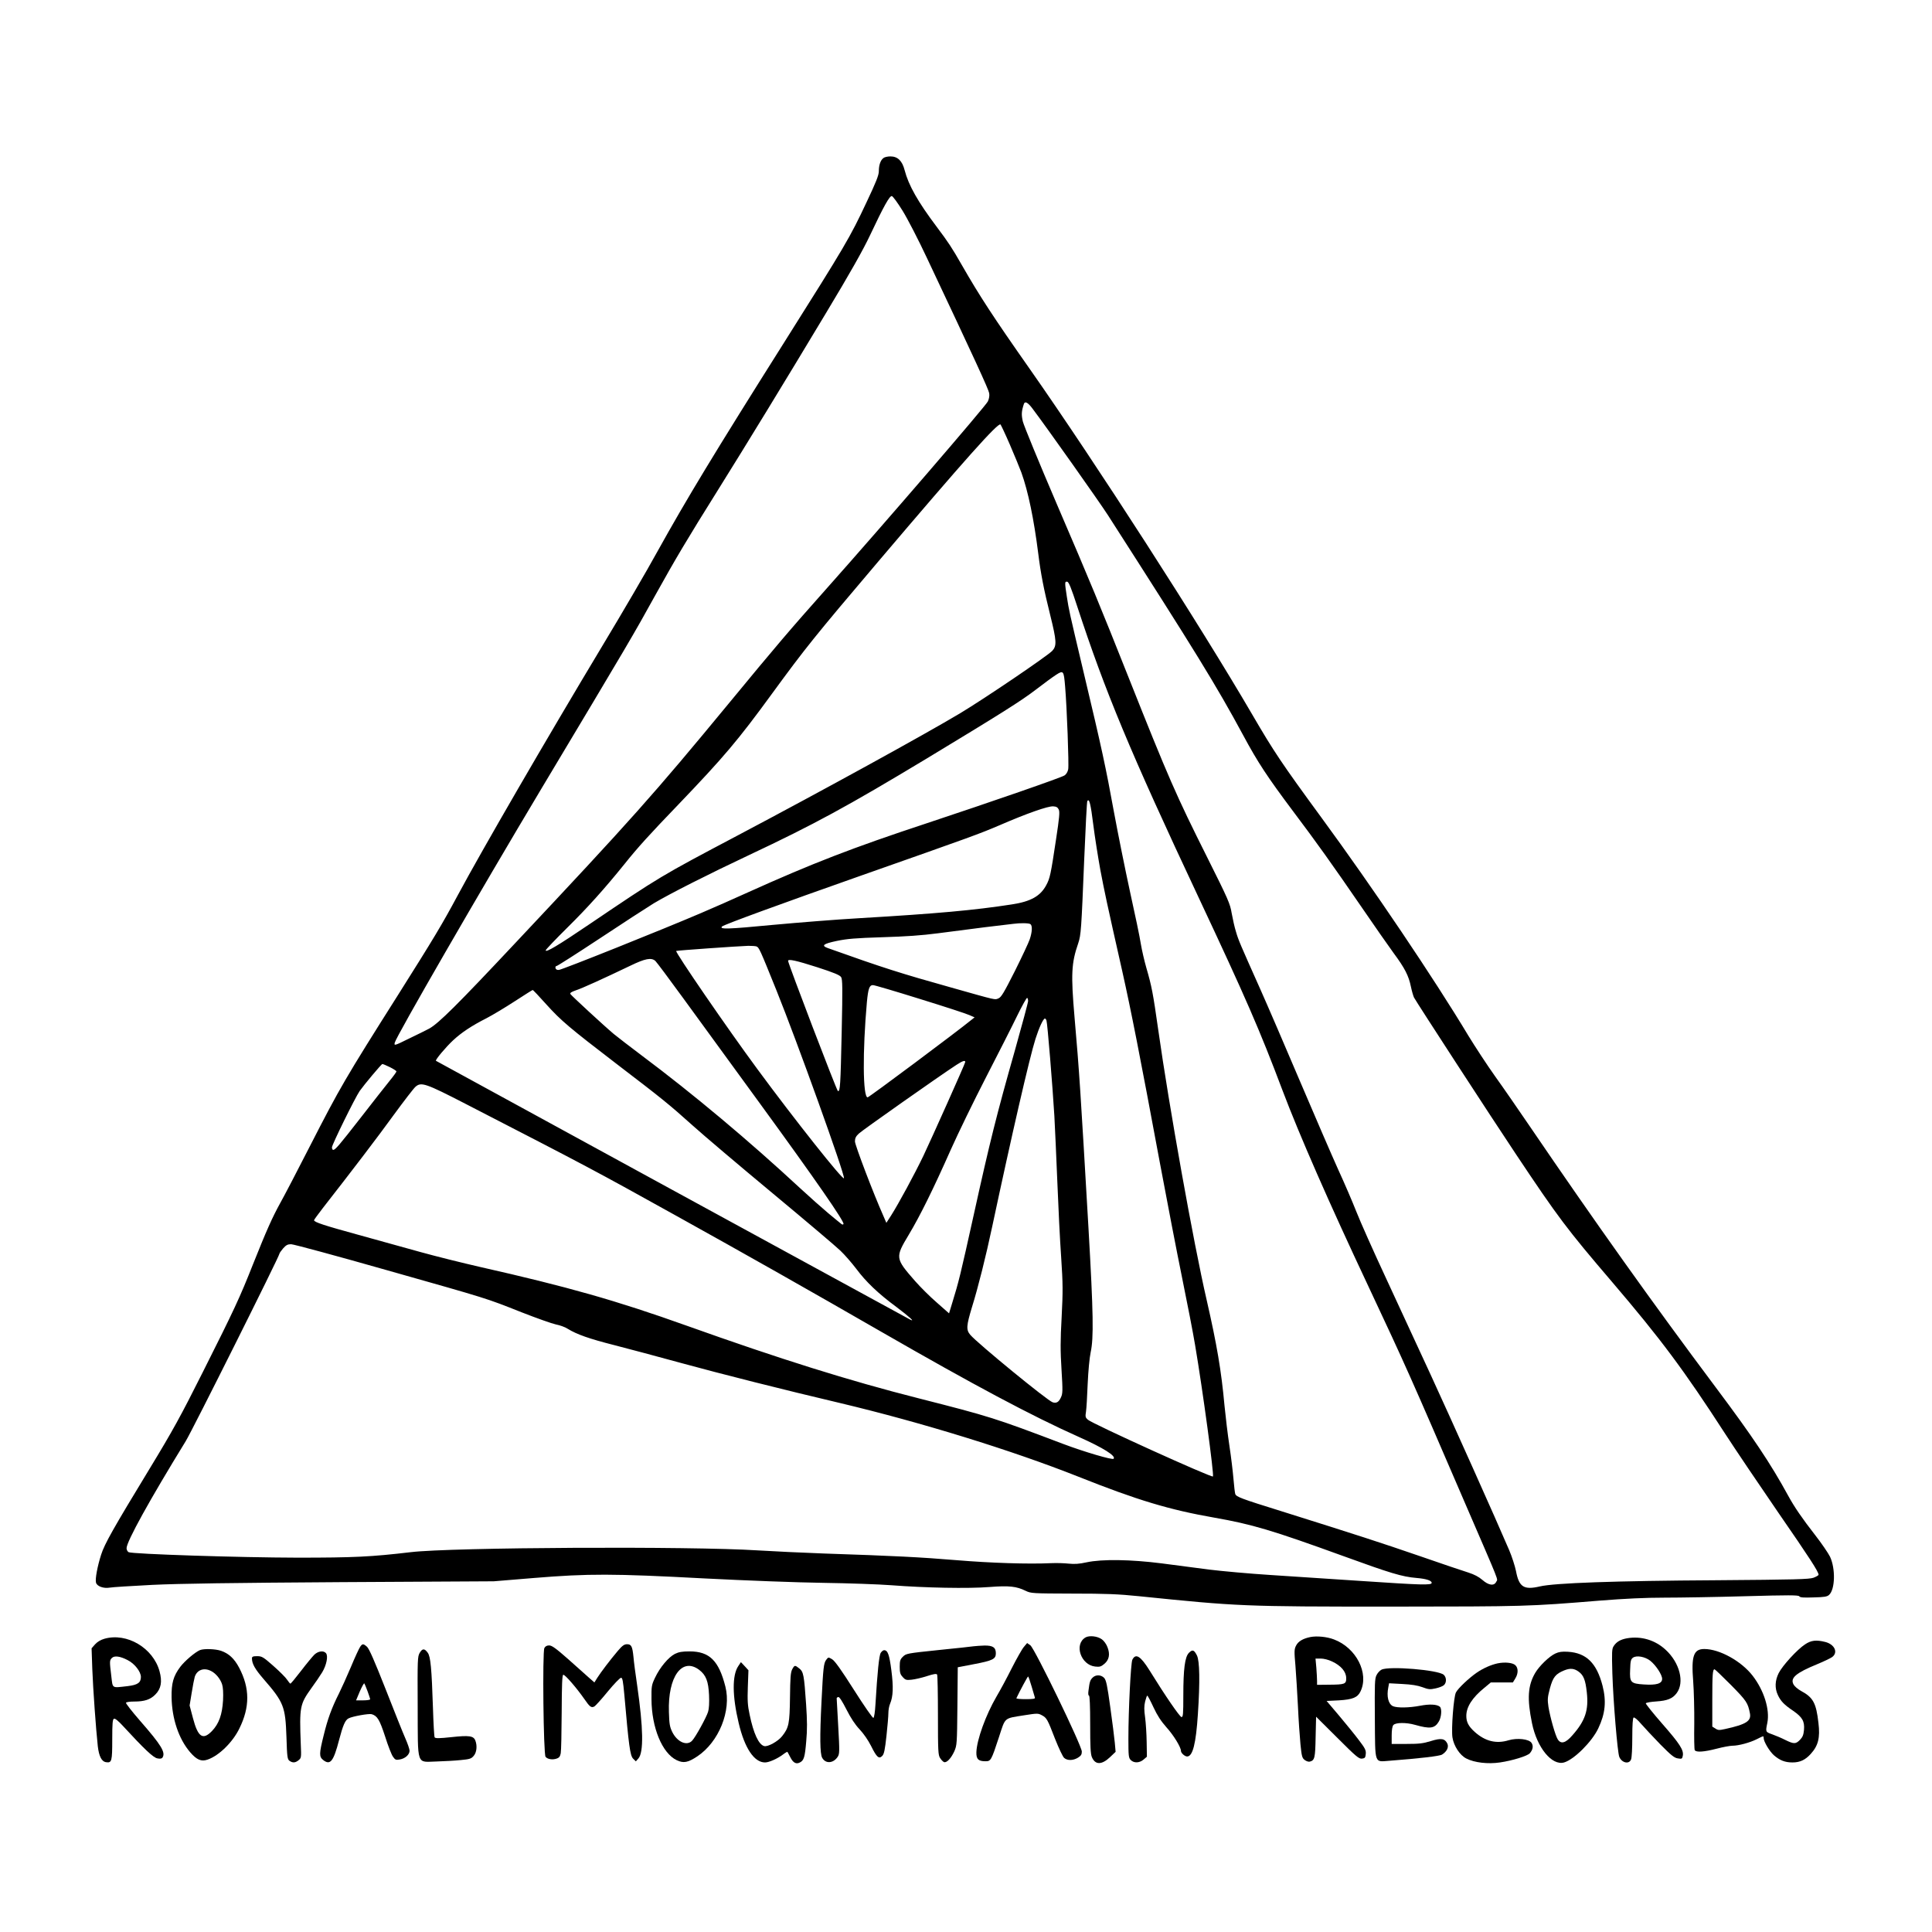 <?xml version="1.0" standalone="no"?>
<!DOCTYPE svg PUBLIC "-//W3C//DTD SVG 20010904//EN"
 "http://www.w3.org/TR/2001/REC-SVG-20010904/DTD/svg10.dtd">
<svg version="1.0" xmlns="http://www.w3.org/2000/svg"
 width="1618pt" height="1618pt" viewBox="0 0 1618 1618"
 preserveAspectRatio="xMidYMid meet">

<g transform="translate(0,1618) scale(0.1,-0.1)"
fill="#000000" stroke="none">
<path d="M7398 14856 c-24 -18 -38 -59 -38 -110 0 -33 -23 -91 -104 -262 -138
-294 -174 -355 -684 -1164 -596 -945 -819 -1314 -1067 -1760 -86 -157 -291
-508 -455 -780 -483 -804 -1013 -1719 -1215 -2095 -134 -250 -203 -364 -500
-835 -446 -705 -488 -778 -735 -1260 -108 -212 -222 -430 -253 -485 -67 -122
-112 -222 -227 -510 -112 -283 -157 -380 -421 -905 -186 -371 -252 -491 -449
-815 -301 -495 -374 -624 -403 -715 -31 -97 -51 -203 -43 -234 8 -31 63 -51
115 -42 20 4 180 14 356 23 233 11 666 17 1590 23 l1270 7 340 28 c453 37 656
37 1425 -4 353 -18 777 -34 995 -37 209 -3 466 -12 570 -20 281 -22 645 -29
820 -15 166 13 228 6 305 -32 44 -21 54 -22 390 -23 281 0 385 -4 560 -22 832
-85 868 -87 2115 -87 1125 1 1141 1 1740 50 214 17 383 25 545 25 129 0 434 5
678 12 361 10 445 10 451 -1 6 -10 36 -12 119 -9 89 2 114 6 130 21 51 46 55
220 8 320 -15 30 -70 111 -123 179 -112 144 -175 236 -228 333 -145 266 -300
498 -603 902 -529 707 -1004 1373 -1569 2203 -88 129 -214 312 -281 405 -67
94 -167 247 -224 340 -287 478 -801 1241 -1233 1830 -331 452 -396 549 -579
863 -438 751 -1310 2105 -1862 2892 -304 433 -419 609 -567 867 -87 152 -113
191 -212 323 -158 210 -236 348 -269 475 -20 78 -58 115 -119 115 -23 0 -50
-6 -59 -14z m161 -441 c41 -66 134 -246 206 -400 397 -841 514 -1096 519
-1127 4 -21 0 -46 -11 -70 -18 -38 -876 -1034 -1346 -1562 -314 -353 -424
-482 -827 -971 -627 -760 -812 -968 -1782 -2000 -488 -520 -643 -674 -723
-719 -22 -12 -97 -49 -168 -83 -126 -62 -127 -62 -121 -35 12 52 708 1258
1231 2132 737 1231 771 1289 948 1610 175 315 266 468 530 890 235 376 553
896 903 1479 200 332 310 527 368 650 115 244 164 332 183 329 9 -2 49 -57 90
-123z m1088 -1657 c118 -156 560 -781 632 -893 736 -1147 908 -1427 1131
-1840 124 -231 205 -353 420 -640 198 -263 323 -438 575 -805 103 -151 223
-322 265 -380 95 -128 127 -191 146 -283 8 -38 20 -79 26 -91 25 -46 646
-1001 853 -1311 354 -531 427 -628 805 -1070 409 -479 604 -741 945 -1268 88
-136 290 -435 448 -665 262 -379 337 -495 337 -520 0 -5 -19 -16 -42 -25 -37
-13 -148 -16 -813 -21 -855 -5 -1357 -23 -1480 -52 -133 -31 -174 -5 -199 129
-9 43 -34 121 -57 175 -107 251 -487 1099 -659 1472 -106 228 -275 594 -376
813 -102 219 -212 466 -245 550 -33 84 -102 244 -154 357 -51 113 -194 444
-318 735 -124 292 -273 638 -332 770 -171 383 -183 410 -204 482 -12 37 -27
107 -36 155 -13 80 -29 116 -204 466 -264 527 -324 665 -658 1505 -244 614
-316 789 -604 1459 -148 345 -275 655 -283 688 -13 57 -12 84 9 148 9 25 34
11 72 -40z m-189 -303 c38 -88 81 -193 96 -233 57 -158 105 -392 141 -677 21
-169 46 -299 101 -519 53 -214 55 -254 17 -296 -40 -43 -565 -399 -773 -524
-298 -178 -1129 -635 -1861 -1022 -649 -343 -648 -342 -1244 -745 -261 -177
-365 -239 -365 -218 0 6 83 93 184 193 168 166 309 323 477 531 110 138 214
252 448 495 383 400 501 539 786 930 280 383 356 478 884 1100 737 868 1011
1174 1030 1155 5 -6 41 -82 79 -170z m564 -1355 c234 -714 442 -1214 1016
-2436 399 -850 511 -1108 702 -1614 143 -378 391 -944 721 -1645 311 -662 355
-761 809 -1815 300 -694 274 -629 261 -656 -17 -38 -64 -32 -117 15 -30 26
-67 45 -116 61 -40 12 -226 75 -413 140 -329 113 -498 168 -1160 376 -328 102
-371 118 -380 142 -3 8 -10 65 -15 126 -5 61 -20 186 -34 278 -14 92 -32 243
-41 335 -27 296 -64 512 -150 888 -109 471 -315 1623 -405 2260 -44 309 -54
362 -100 521 -16 56 -37 146 -46 200 -8 54 -49 250 -90 434 -40 184 -101 486
-135 670 -68 373 -100 524 -254 1170 -127 536 -121 512 -140 630 -19 123 -19
132 3 128 13 -2 34 -54 84 -208z m-102 -668 c15 -175 33 -657 26 -694 -4 -22
-16 -42 -31 -52 -29 -19 -603 -218 -1155 -401 -618 -204 -957 -335 -1500 -580
-118 -54 -294 -131 -390 -172 -315 -135 -1164 -475 -1190 -476 -16 -1 -25 4
-28 16 -2 9 2 17 9 17 7 0 168 103 359 229 190 126 395 259 455 296 136 81
458 244 800 405 542 255 823 408 1485 807 620 375 792 483 913 576 68 52 145
109 172 126 61 39 64 35 75 -97z m236 -1159 c13 -103 40 -273 59 -378 36 -188
49 -252 184 -850 74 -331 147 -701 315 -1605 58 -311 141 -741 185 -957 44
-215 94 -472 110 -570 64 -378 160 -1087 149 -1098 -11 -12 -1009 441 -1047
475 -21 18 -23 26 -16 68 4 26 10 130 14 232 5 110 15 217 25 265 26 119 23
322 -18 1035 -67 1153 -77 1315 -117 1770 -31 361 -27 453 31 621 23 69 26
112 50 702 11 263 22 483 26 488 16 26 28 -21 50 -198z m-289 127 c9 -20 5
-67 -23 -250 -44 -293 -51 -326 -82 -383 -49 -92 -130 -137 -287 -161 -316
-49 -625 -77 -1285 -116 -179 -10 -503 -36 -721 -56 -375 -36 -447 -38 -422
-13 15 15 488 188 1161 425 938 330 993 350 1166 424 226 98 403 160 446 157
26 -1 38 -8 47 -27z m-238 -959 c18 -12 16 -64 -5 -127 -9 -27 -65 -147 -125
-267 -91 -180 -114 -219 -137 -228 -33 -13 -4 -20 -397 91 -418 117 -567 164
-1032 330 -58 21 -39 36 75 60 87 18 158 24 382 31 198 6 328 15 465 33 105
14 282 37 395 51 113 13 219 26 235 28 58 8 130 7 144 -2z m-2294 -187 c22 -9
28 -22 168 -369 173 -429 572 -1538 565 -1572 -5 -25 -417 495 -724 912 -256
347 -691 981 -681 991 4 4 513 40 604 43 28 0 59 -2 68 -5z m-847 -121 c11
-10 116 -151 234 -313 118 -162 409 -562 647 -888 457 -627 706 -986 695
-1003 -4 -7 -12 -5 -22 4 -10 7 -57 47 -107 88 -49 41 -155 135 -235 209 -427
396 -893 787 -1329 1113 -96 72 -199 152 -230 177 -79 66 -354 320 -364 335
-5 10 8 18 45 31 53 17 237 101 458 207 124 60 174 69 208 40z m1355 -53 c142
-46 190 -66 201 -83 12 -19 13 -86 5 -457 -10 -457 -13 -504 -32 -497 -10 3
-416 1066 -417 1090 0 18 68 3 243 -53z m861 -266 c204 -63 391 -124 414 -135
l44 -19 -29 -23 c-116 -95 -855 -647 -867 -647 -40 0 -43 384 -6 798 11 114
21 142 51 142 12 0 188 -52 393 -116z m-3130 -44 c125 -139 196 -198 591 -501
377 -288 438 -337 635 -514 91 -82 392 -337 670 -568 278 -231 533 -447 568
-481 35 -33 95 -102 133 -152 82 -110 184 -207 334 -318 114 -86 164 -132 115
-106 -42 22 -3965 2163 -3969 2166 -8 7 84 116 143 171 71 66 155 122 281 186
50 26 155 89 235 141 80 52 148 95 151 95 3 1 54 -53 113 -119z m4036 26 c0
-12 -50 -197 -110 -411 -152 -534 -211 -770 -345 -1378 -111 -501 -125 -560
-182 -744 l-25 -82 -102 90 c-57 49 -138 130 -182 180 -168 192 -168 197 -53
389 94 157 203 377 353 715 59 132 190 402 292 600 102 198 220 430 262 517
42 86 80 154 84 151 5 -2 8 -14 8 -27z m154 -163 c8 -20 51 -549 66 -798 5
-99 17 -349 25 -555 8 -206 22 -490 32 -630 15 -226 15 -283 4 -500 -11 -197
-11 -284 -1 -442 11 -178 10 -199 -5 -231 -18 -39 -37 -51 -69 -41 -43 13
-631 495 -690 565 -36 42 -33 76 14 232 52 167 117 427 170 677 160 751 312
1413 362 1570 30 94 65 170 79 170 4 0 10 -7 13 -17z m-681 -349 c-3 -18 -283
-643 -350 -784 -75 -156 -206 -398 -270 -499 l-40 -62 -25 58 c-82 184 -238
593 -238 624 0 27 8 43 33 66 28 27 677 484 817 575 52 34 77 42 73 22z
m-4818 -41 c30 -15 55 -31 55 -36 0 -5 -26 -41 -58 -80 -32 -40 -139 -175
-237 -302 -187 -240 -217 -275 -235 -275 -5 0 -10 9 -10 21 0 23 194 417 232
472 36 51 182 226 190 226 4 1 32 -11 63 -26z m635 -308 c1033 -532 1078 -556
1762 -936 598 -332 1110 -622 1718 -972 777 -447 1261 -705 1655 -881 206 -92
314 -160 291 -183 -11 -11 -246 58 -421 124 -575 218 -613 230 -1210 382 -584
148 -1164 330 -1945 609 -590 211 -1001 327 -1727 491 -149 34 -374 90 -500
125 -125 35 -361 100 -523 145 -288 79 -370 106 -370 122 0 4 33 49 73 101
240 307 463 599 596 783 85 116 165 220 180 233 48 43 85 30 421 -143z m-665
-1391 c869 -246 830 -234 1133 -354 125 -49 255 -95 288 -102 32 -6 77 -22 98
-36 76 -47 181 -84 390 -137 116 -30 369 -97 561 -150 336 -92 863 -225 1330
-335 685 -163 1439 -396 1994 -616 497 -198 764 -278 1141 -344 314 -55 483
-105 1078 -321 396 -144 494 -174 615 -184 83 -7 127 -22 127 -41 0 -21 -87
-18 -593 16 -243 16 -585 39 -759 50 -174 11 -404 32 -510 45 -106 14 -285 37
-398 52 -259 33 -500 37 -630 9 -63 -14 -102 -16 -150 -11 -36 4 -101 6 -145
4 -193 -9 -507 1 -795 25 -302 25 -515 36 -1115 56 -170 6 -418 18 -550 26
-558 36 -2564 26 -2905 -15 -332 -39 -473 -46 -950 -46 -486 1 -1382 30 -1413
46 -9 5 -17 20 -17 33 0 56 194 406 495 896 54 87 785 1550 785 1570 0 5 14
25 31 45 25 28 38 35 67 35 20 0 379 -97 797 -216z"/>
<path d="M9091 2467 c-98 -57 -40 -231 81 -244 37 -4 49 -1 76 22 41 34 50 81
27 140 -9 25 -30 54 -47 66 -37 27 -105 34 -137 16z"/>
<path d="M10973 2470 c-62 -13 -101 -36 -119 -72 -15 -29 -16 -47 -5 -168 6
-74 15 -227 21 -340 5 -113 15 -256 21 -318 10 -100 14 -115 35 -131 14 -11
33 -17 44 -14 40 11 45 30 48 206 l4 170 178 -177 c157 -157 181 -177 206
-174 25 3 29 8 32 39 3 31 -6 48 -57 115 -33 44 -107 135 -165 204 l-106 125
103 5 c115 7 157 24 181 75 73 152 -36 365 -222 435 -59 23 -145 31 -199 20z
m182 -204 c75 -35 118 -85 119 -138 1 -52 -9 -56 -146 -57 l-98 -1 0 33 c0 19
-3 68 -6 110 l-7 77 44 0 c25 0 65 -10 94 -24z"/>
<path d="M875 2456 c-32 -9 -60 -26 -79 -47 l-29 -33 6 -175 c7 -176 30 -496
46 -645 10 -85 32 -129 70 -134 47 -7 51 8 51 190 0 138 3 170 15 174 9 4 37
-19 77 -63 177 -192 252 -263 286 -269 24 -5 37 -2 43 7 27 43 -9 103 -189
309 -67 77 -120 145 -117 150 3 6 34 10 68 10 87 0 136 16 178 59 48 48 59
107 35 195 -54 195 -273 325 -461 272z m194 -179 c58 -29 111 -97 111 -141 0
-48 -27 -67 -112 -77 -135 -15 -123 -23 -136 85 -15 123 -15 131 5 151 21 21
69 15 132 -18z"/>
<path d="M13627 2460 c-56 -10 -90 -30 -113 -66 -15 -22 -16 -48 -11 -227 8
-244 43 -661 58 -700 21 -51 83 -65 99 -21 6 14 10 97 10 184 0 108 4 161 11
166 7 4 32 -17 62 -52 28 -32 101 -110 161 -172 91 -92 118 -114 147 -118 34
-6 37 -4 42 22 9 47 -24 99 -173 269 -77 88 -138 165 -137 170 2 6 42 13 89
16 92 6 136 24 170 70 67 90 25 254 -92 362 -88 82 -205 117 -323 97z m193
-188 c48 -38 100 -118 100 -152 0 -40 -48 -54 -152 -47 -112 7 -121 17 -116
125 2 70 6 86 23 99 30 22 101 9 145 -25z"/>
<path d="M15117 2409 c-66 -43 -190 -179 -221 -241 -31 -62 -34 -126 -7 -183
24 -52 53 -82 129 -133 76 -53 96 -87 90 -159 -4 -42 -11 -60 -33 -83 -36 -37
-51 -37 -123 -2 -31 16 -81 37 -109 47 -58 21 -58 19 -42 97 22 111 -28 271
-123 394 -95 123 -278 224 -405 224 -90 0 -110 -59 -93 -270 6 -80 10 -239 9
-355 -2 -115 0 -216 4 -222 12 -20 78 -15 183 12 53 14 113 25 133 25 51 0
147 26 204 55 58 29 57 29 57 10 0 -30 49 -112 86 -145 50 -43 93 -60 155 -60
64 0 108 21 154 72 62 68 79 135 64 258 -19 168 -44 214 -146 269 -26 14 -54
38 -62 53 -31 55 18 97 198 171 53 22 108 48 124 59 53 38 22 107 -57 127 -76
19 -118 14 -169 -20z m-620 -341 c130 -132 141 -149 158 -236 13 -65 -30 -93
-207 -132 -50 -11 -60 -11 -82 4 l-26 16 0 224 c0 213 3 256 19 256 4 0 66
-60 138 -132z"/>
<path d="M8575 2388 c-15 -17 -60 -97 -101 -177 -40 -80 -98 -188 -129 -240
-90 -155 -164 -360 -168 -464 -2 -58 16 -77 75 -77 46 0 49 4 114 202 56 171
38 155 218 184 102 16 110 16 140 0 42 -22 48 -33 112 -199 31 -78 65 -150 76
-159 27 -24 75 -23 116 2 25 16 32 26 32 51 0 49 -395 864 -431 890 l-27 19
-27 -32z m64 -330 c13 -46 26 -88 28 -95 4 -10 -15 -13 -77 -13 -45 0 -80 3
-78 8 28 60 94 182 98 182 3 0 16 -37 29 -82z"/>
<path d="M3016 2388 c-9 -13 -44 -88 -77 -168 -34 -80 -79 -180 -100 -222 -61
-121 -95 -214 -128 -350 -39 -156 -39 -180 -4 -208 59 -46 86 -12 133 169 32
122 51 166 79 180 31 17 171 42 194 35 47 -14 66 -46 112 -186 24 -77 54 -153
66 -170 19 -27 25 -29 58 -23 45 8 81 41 81 73 0 13 -16 60 -36 105 -20 45
-94 231 -165 412 -93 236 -137 336 -155 353 -31 28 -39 28 -58 0z m62 -371
c12 -33 22 -63 22 -68 0 -5 -27 -9 -59 -9 l-59 0 31 74 c18 41 35 72 38 68 3
-4 15 -33 27 -65z"/>
<path d="M5173 2353 c-62 -73 -141 -177 -172 -226 l-23 -37 -48 42 c-27 24
-105 94 -175 156 -99 87 -133 112 -156 112 -19 0 -32 -7 -40 -22 -17 -31 -8
-891 10 -911 16 -20 58 -27 92 -15 22 7 30 18 35 45 4 19 7 174 8 344 1 231 4
310 13 313 13 5 113 -111 179 -206 43 -63 57 -73 82 -59 9 5 60 61 112 125 52
63 102 115 111 115 12 1 17 -25 28 -146 37 -424 48 -503 72 -530 l24 -24 22
25 c44 52 41 252 -11 612 -14 93 -28 201 -31 239 -9 88 -18 105 -54 105 -23 0
-40 -12 -78 -57z"/>
<path d="M8155 2393 c-16 -3 -151 -17 -298 -32 -260 -27 -269 -29 -295 -55
-23 -22 -27 -35 -27 -85 0 -50 5 -64 25 -86 22 -24 30 -27 75 -22 28 3 85 16
128 30 56 18 79 22 85 13 4 -6 7 -160 7 -341 0 -302 2 -333 18 -358 10 -16 25
-31 33 -34 22 -8 59 31 86 90 22 51 23 61 26 378 l3 326 135 26 c158 30 184
43 184 91 0 49 -25 66 -96 65 -32 -1 -72 -4 -89 -6z"/>
<path d="M1675 2361 c-41 -17 -128 -91 -165 -140 -58 -77 -75 -137 -73 -256 3
-179 60 -348 155 -459 55 -64 94 -81 147 -62 94 32 210 145 266 261 88 179 88
336 -2 508 -41 77 -86 119 -152 142 -47 16 -143 19 -176 6z m94 -176 c38 -19
77 -66 91 -111 8 -24 11 -71 8 -133 -7 -120 -34 -196 -92 -257 -77 -80 -118
-53 -160 107 l-28 106 17 104 c9 57 21 119 26 136 19 59 78 80 138 48z"/>
<path d="M3515 2338 c-18 -31 -19 -54 -17 -448 2 -510 -13 -466 158 -462 66 2
157 7 204 12 73 7 87 11 107 35 25 28 31 84 14 128 -15 40 -52 45 -200 29
-102 -11 -135 -11 -141 -2 -4 6 -10 116 -14 243 -11 336 -20 434 -44 466 -27
37 -44 37 -67 -1z"/>
<path d="M7376 2338 c-14 -22 -28 -161 -44 -427 -4 -70 -11 -116 -18 -118 -6
-2 -79 103 -162 234 -108 170 -161 244 -183 257 -32 19 -32 19 -50 -5 -21 -28
-25 -68 -39 -347 -15 -299 -13 -437 5 -472 28 -53 94 -49 131 8 15 23 16 45 4
254 -7 125 -13 231 -13 235 0 5 6 9 14 11 9 1 33 -36 68 -105 37 -73 73 -127
110 -166 33 -35 72 -91 96 -139 47 -95 66 -112 94 -83 15 16 22 49 35 168 9
81 16 167 16 191 0 24 6 59 14 77 26 62 29 140 11 280 -17 132 -30 169 -61
169 -8 0 -20 -10 -28 -22z"/>
<path d="M9957 2338 c-34 -34 -47 -137 -47 -358 0 -155 -2 -180 -15 -180 -14
0 -137 179 -268 391 -75 120 -116 146 -144 89 -13 -29 -33 -422 -33 -662 0
-145 2 -160 20 -178 27 -27 73 -25 107 4 l28 24 -2 124 c-1 68 -7 160 -13 205
-9 64 -9 94 0 133 7 27 15 50 18 50 4 -1 27 -44 52 -98 32 -69 63 -116 108
-167 60 -66 122 -167 122 -198 0 -18 32 -47 52 -47 47 0 74 108 90 355 18 271
15 445 -8 491 -24 47 -37 52 -67 22z"/>
<path d="M2633 2323 c-16 -16 -66 -76 -111 -135 -46 -60 -86 -108 -90 -108 -4
1 -16 15 -27 32 -11 18 -62 69 -114 115 -87 77 -98 83 -138 83 -34 0 -43 -4
-43 -18 0 -45 25 -90 97 -173 170 -196 183 -230 192 -487 5 -166 8 -185 25
-198 27 -19 49 -18 77 5 22 18 23 23 18 132 -12 317 -8 336 90 473 33 45 73
104 90 132 35 59 51 135 31 159 -20 24 -65 18 -97 -12z"/>
<path d="M5652 2329 c-53 -27 -125 -112 -166 -199 -29 -61 -31 -71 -30 -180 1
-238 89 -452 211 -511 57 -27 93 -21 173 32 181 121 286 382 235 584 -55 217
-133 295 -300 295 -62 0 -90 -5 -123 -21z m204 -134 c56 -43 77 -95 82 -211 3
-64 0 -115 -8 -140 -14 -46 -104 -210 -133 -241 -43 -48 -125 -13 -167 72 -21
43 -25 67 -28 167 -10 296 110 462 254 353z"/>
<path d="M13025 2332 c-51 -24 -133 -103 -168 -162 -62 -106 -69 -216 -27
-421 42 -206 167 -358 269 -329 83 24 233 173 286 285 59 124 69 227 36 357
-49 190 -136 276 -291 285 -49 3 -75 -1 -105 -15z m195 -151 c42 -30 58 -71
69 -173 17 -150 -13 -239 -120 -360 -57 -66 -96 -77 -123 -35 -20 30 -64 186
-78 272 -9 62 -8 79 12 155 26 95 47 121 120 151 50 20 82 17 120 -10z"/>
<path d="M6183 2227 c-52 -76 -51 -250 3 -476 50 -212 130 -331 221 -331 34 0
105 32 151 67 18 14 35 23 36 22 2 -2 13 -23 25 -46 23 -46 49 -60 80 -43 34
17 42 45 53 178 9 96 8 171 -1 307 -17 248 -22 274 -57 302 -37 30 -40 29 -60
-8 -13 -26 -16 -70 -18 -233 -3 -221 -9 -254 -66 -326 -35 -44 -120 -91 -150
-83 -46 12 -89 104 -122 263 -17 78 -19 119 -15 234 l5 138 -31 34 -32 34 -22
-33z"/>
<path d="M12543 2250 c-56 -12 -122 -41 -177 -79 -66 -46 -155 -130 -173 -165
-19 -36 -40 -307 -29 -377 11 -71 62 -149 116 -176 68 -35 182 -48 282 -33
103 15 230 54 250 77 26 30 31 62 14 87 -21 32 -119 43 -191 22 -104 -32 -197
-9 -285 70 -52 47 -70 82 -70 134 0 75 50 153 151 235 l54 45 93 0 92 0 20 33
c26 41 26 89 0 112 -23 21 -88 27 -147 15z"/>
<path d="M11570 2197 c-14 -7 -33 -27 -42 -46 -15 -29 -16 -71 -14 -363 3
-390 -6 -363 121 -354 259 20 422 39 442 52 40 25 57 61 45 90 -21 45 -53 50
-139 23 -65 -20 -98 -24 -203 -24 l-125 0 0 71 c0 45 5 77 14 87 18 22 107 23
181 2 127 -36 165 -31 200 28 22 36 27 109 8 124 -25 20 -86 23 -164 8 -94
-18 -193 -19 -228 -4 -39 18 -55 82 -39 159 l6 33 111 -6 c78 -4 128 -12 169
-27 50 -19 64 -20 109 -10 29 6 60 18 70 27 24 21 23 65 -1 87 -45 41 -458 75
-521 43z"/>
<path d="M9150 2130 c-20 -20 -25 -34 -34 -107 -4 -26 -2 -43 4 -43 6 0 10
-85 10 -240 0 -185 3 -248 14 -275 28 -67 83 -67 154 1 l45 43 -7 78 c-4 43
-21 177 -38 298 -25 182 -34 224 -51 243 -26 27 -70 29 -97 2z"/>
</g>
</svg>
